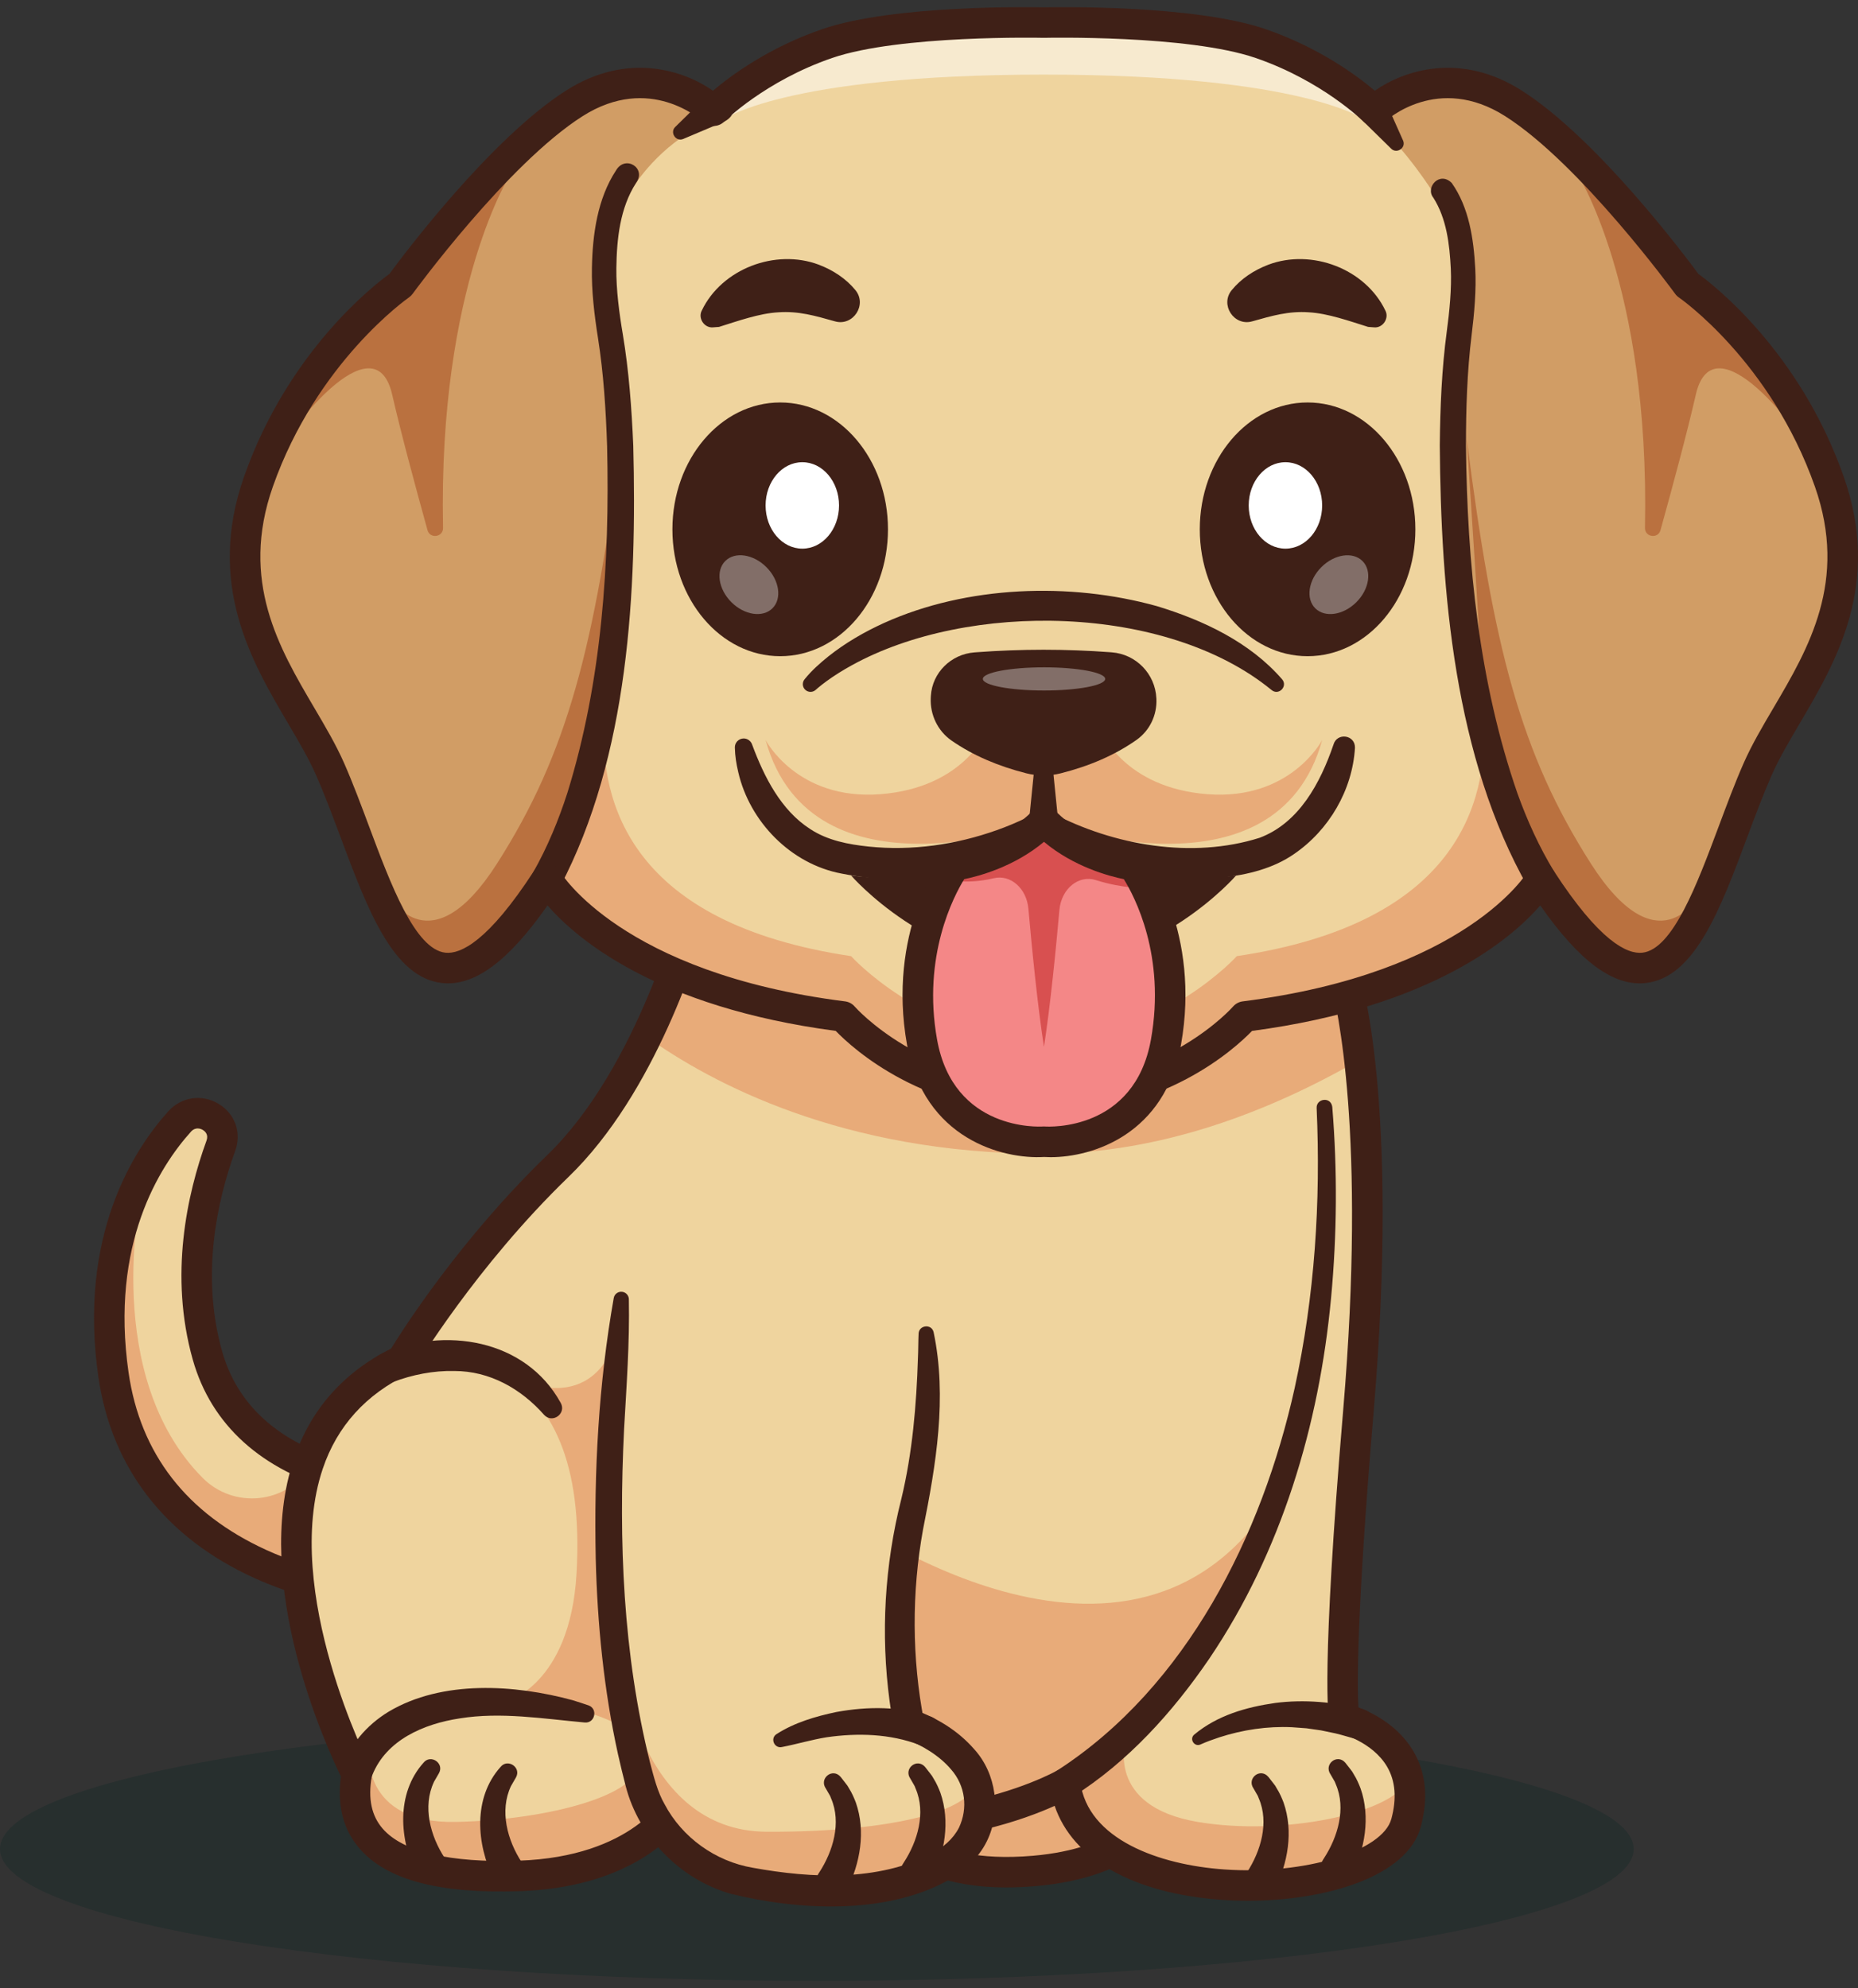 <svg width="100" height="107" viewBox="0 0 100 107" fill="none" xmlns="http://www.w3.org/2000/svg">
<rect x="0" y="0" width="100" height="107" fill="#333333" stroke="none"/>
<g opacity="0.3">
<path d="M43.963 106.613C68.243 106.613 87.926 103.438 87.926 99.521C87.926 95.605 68.243 92.43 43.963 92.43C19.683 92.43 0 95.605 0 99.521C0 103.438 19.683 106.613 43.963 106.613Z" fill="#092522"/>
</g>
<path d="M24.029 80.076L20.76 85.914C20.76 85.914 7.736 85.306 6.107 73.988C5.539 70.041 6.097 66.855 7.14 64.379C7.831 62.73 8.738 61.396 9.669 60.364C10.636 59.291 12.38 60.313 11.886 61.672C10.833 64.574 9.964 68.705 11.165 72.96C12.064 76.142 14.333 77.914 16.717 78.898C20.245 80.352 24.029 80.076 24.029 80.076Z" fill="#EFD49E"/>
<path d="M24.029 80.076L20.76 85.914C20.76 85.914 7.736 85.306 6.107 73.988C5.539 70.041 6.097 66.855 7.14 64.379C7.286 64.341 7.439 64.317 7.594 64.307C7.594 64.307 5.439 74.03 10.902 79.54C12.573 81.225 15.389 80.956 16.676 78.962C16.69 78.941 16.704 78.919 16.717 78.898C20.245 80.352 24.029 80.076 24.029 80.076Z" fill="#E8AB79"/>
<path d="M20.76 86.733C20.747 86.733 20.734 86.733 20.721 86.732C20.582 86.726 17.267 86.555 13.706 84.941C8.911 82.77 6.003 79.022 5.294 74.103C4.203 66.518 7.184 61.895 9.058 59.813C9.755 59.039 10.865 58.872 11.758 59.408C12.653 59.945 13.015 60.967 12.658 61.95C11.695 64.598 10.792 68.619 11.955 72.735C13.979 79.896 23.869 79.264 23.968 79.256C24.269 79.232 24.558 79.379 24.72 79.634C24.882 79.889 24.891 80.212 24.744 80.475L21.476 86.314C21.33 86.573 21.055 86.733 20.76 86.733ZM10.639 60.736C10.528 60.736 10.399 60.776 10.277 60.911C10.277 60.912 10.277 60.912 10.277 60.912C8.595 62.779 5.922 66.946 6.919 73.869C7.55 78.252 10.046 81.467 14.337 83.426C16.849 84.572 19.285 84.94 20.302 85.05L22.622 80.906C21.523 80.87 19.921 80.726 18.219 80.266C14.082 79.149 11.37 76.7 10.376 73.182C9.094 68.645 10.07 64.265 11.115 61.39C11.233 61.066 11.039 60.89 10.913 60.815C10.869 60.788 10.765 60.736 10.639 60.736Z" fill="#3F2017"/>
<path d="M47.209 97.022C47.209 97.022 48.124 101.347 55.669 100.699C63.215 100.051 64.13 94.802 63.272 93.539C62.415 92.277 48.524 91.076 47.209 97.022Z" fill="#E8AB79"/>
<path d="M54.173 101.587C47.419 101.587 46.447 97.383 46.406 97.192C46.382 97.077 46.383 96.959 46.408 96.845C46.939 94.442 49.203 92.792 52.953 92.073C56.854 91.325 63.005 91.686 63.951 93.079C64.546 93.954 64.487 95.505 63.805 96.939C63.084 98.452 61.079 101.059 55.74 101.517C55.186 101.564 54.664 101.587 54.173 101.587ZM48.06 97.004C48.316 97.709 49.682 100.39 55.599 99.882C60.123 99.493 61.754 97.429 62.323 96.233C62.807 95.217 62.759 94.341 62.621 94.049C61.664 93.429 55.351 92.736 51.255 94.224C49.483 94.867 48.41 95.802 48.06 97.004Z" fill="#3F2017"/>
<path d="M75.678 98.11C74.889 101.043 67.595 102.368 62.435 100.851C59.938 100.115 57.939 98.714 57.422 96.507C57.381 96.342 57.35 96.172 57.328 95.996C57.328 95.996 49.324 100.74 36.634 96.882C36.634 96.882 36.433 97.293 35.926 97.855C34.879 99.013 32.526 100.815 27.945 100.969C21.2 101.198 18.569 99.14 19.199 95.481C19.199 95.481 10.482 78.533 21.628 73.216C21.628 73.216 24.886 67.728 30.031 62.755C32.045 60.806 33.622 58.222 34.794 55.799C36.615 52.035 37.461 48.656 37.461 48.656C37.461 48.656 58.157 39.432 72.348 52.465C72.348 52.465 72.812 53.877 73.172 57.042C73.596 60.751 73.878 66.865 73.113 75.932C71.888 90.425 72.348 92.509 72.348 92.509C72.348 92.509 75.243 93.209 75.794 95.784C75.932 96.433 75.922 97.202 75.678 98.11Z" fill="#EFD49E"/>
<path d="M73.171 57.042C68.374 59.808 62.491 62.097 56.165 62.097C45.354 62.097 38.253 58.271 34.793 55.799C36.614 52.035 37.46 48.656 37.46 48.656C37.46 48.656 58.156 39.432 72.346 52.465C72.346 52.465 72.811 53.877 73.171 57.042Z" fill="#E8AB79"/>
<path d="M75.678 98.108C74.889 101.042 67.595 102.367 62.435 100.849C59.938 100.113 57.939 98.712 57.422 96.505L60.589 93.68C60.589 93.68 59.472 97.213 64.46 98.061C68.981 98.831 74.96 97.631 75.795 95.783C75.933 96.431 75.922 97.201 75.678 98.108Z" fill="#E8AB79"/>
<path d="M57.328 95.995C57.328 95.995 49.323 100.739 36.634 96.881C36.634 96.881 36.432 97.292 35.926 97.854C36.146 96.078 35.816 91.702 27.205 91.603C27.205 91.603 30.688 90.736 31.031 84.675C31.374 78.629 29.685 75.6 27.111 73.881C27.391 74.05 31.379 76.357 33.032 72.443C33.032 72.443 33.859 88.564 44.848 81.189C44.848 81.189 60.291 92.802 68.27 81.08C68.27 81.08 65.903 91.136 57.328 95.995Z" fill="#E8AB79"/>
<path d="M19.848 94.184C19.848 94.184 19.398 98.169 24.543 98.06C29.688 97.951 34.49 96.536 34.275 94.95C34.061 93.364 35.79 98.109 35.149 98.591C34.508 99.073 31.246 101.684 25.386 100.932C19.527 100.18 18.026 96.976 19.848 94.184Z" fill="#E8AB79"/>
<path d="M18.396 95.309C18.745 93.958 19.746 92.84 20.916 92.128C23.806 90.406 27.707 90.664 30.83 91.513C31.114 91.606 31.399 91.689 31.679 91.79C32.194 91.98 32.021 92.759 31.474 92.71C29.229 92.507 26.958 92.131 24.743 92.489C22.798 92.785 20.793 93.651 20.038 95.541L20.013 95.612L20.004 95.643C20.002 95.648 19.997 95.667 20.001 95.65C19.744 96.702 18.202 96.378 18.396 95.309Z" fill="#3F2017"/>
<path d="M20.501 72.88C23.906 71.384 28.281 72.055 30.18 75.51C30.495 76.085 29.736 76.633 29.29 76.158C28.04 74.741 26.353 73.789 24.451 73.791C23.333 73.765 22.187 73.99 21.144 74.388C20.15 74.751 19.552 73.347 20.501 72.88Z" fill="#3F2017"/>
<path d="M56.921 95.28C63.876 90.775 67.927 82.625 69.681 74.709C70.759 69.77 71.09 64.688 70.863 59.634C70.84 59.122 71.633 59.006 71.705 59.581C71.983 62.989 71.961 66.429 71.641 69.849C71.004 76.698 68.969 83.53 65.085 89.275C63.116 92.156 60.709 94.832 57.733 96.706C56.774 97.225 55.977 95.848 56.921 95.28Z" fill="#3F2017"/>
<path d="M64.274 93.362C65.522 92.324 67.068 91.883 68.638 91.658C70.207 91.457 71.811 91.606 73.34 91.993C74.39 92.26 74.051 93.797 72.984 93.595C72.611 93.504 72.245 93.383 71.872 93.295C71.695 93.259 71.268 93.171 71.099 93.134C70.938 93.111 70.487 93.046 70.318 93.022C70.143 93.008 69.701 92.976 69.531 92.964C68.209 92.903 66.885 93.101 65.624 93.509C65.279 93.623 64.922 93.752 64.609 93.894C64.279 94.04 63.998 93.595 64.274 93.362Z" fill="#3F2017"/>
<path d="M67.114 100.775C67.857 99.635 68.312 98.101 67.752 96.799L67.697 96.66C67.647 96.573 67.52 96.357 67.471 96.267C67.083 95.717 67.83 95.125 68.265 95.638L68.51 95.952L68.632 96.111L68.733 96.285C68.862 96.481 69 96.795 69.083 97.017C69.626 98.569 69.313 100.285 68.601 101.727C67.957 102.823 66.387 101.82 67.114 100.775Z" fill="#3F2017"/>
<path d="M71.259 100.015C72.001 98.875 72.457 97.341 71.897 96.039L71.841 95.9C71.791 95.813 71.665 95.597 71.615 95.508C71.227 94.957 71.975 94.365 72.409 94.878L72.654 95.192L72.776 95.352L72.878 95.526C73.006 95.722 73.144 96.035 73.227 96.258C73.77 97.809 73.457 99.525 72.745 100.967C72.102 102.064 70.531 101.06 71.259 100.015Z" fill="#3F2017"/>
<path d="M26.579 101.157C25.64 99.265 25.446 96.774 26.936 95.107C27.321 94.622 28.072 95.13 27.77 95.666C27.7 95.788 27.574 96.01 27.503 96.129C26.871 97.463 27.309 99.061 28.086 100.244C28.826 101.314 27.191 102.309 26.579 101.157Z" fill="#3F2017"/>
<path d="M22.434 100.929C21.496 99.037 21.302 96.546 22.791 94.878C23.176 94.394 23.928 94.902 23.625 95.438C23.556 95.559 23.43 95.781 23.359 95.9C22.727 97.235 23.164 98.832 23.942 100.016C24.681 101.085 23.046 102.081 22.434 100.929Z" fill="#3F2017"/>
<path d="M67.167 102.304C66.701 102.304 66.236 102.288 65.779 102.256C60.999 101.924 57.728 100.061 56.763 97.196C55.13 97.933 51.542 99.223 46.425 99.224C43.694 99.224 40.529 98.856 36.992 97.842C36.12 99.037 33.606 101.597 27.972 101.788C23.643 101.933 20.829 101.188 19.363 99.507C18.477 98.492 18.136 97.183 18.348 95.613C17.567 94.015 13.548 85.249 15.817 78.526C16.711 75.874 18.472 73.876 21.051 72.583C21.713 71.507 24.804 66.664 29.461 62.163C34.373 57.415 36.641 48.544 36.664 48.455C36.725 48.211 36.895 48.008 37.126 47.905C37.342 47.809 42.502 45.537 49.502 44.855C58.832 43.946 66.923 46.368 72.902 51.859C73.005 51.954 73.083 52.074 73.127 52.207C73.218 52.486 75.349 59.218 73.93 75.999C73.005 86.932 73.045 90.73 73.111 91.895C73.883 92.189 75.251 92.875 76.06 94.24C76.749 95.4 76.886 96.774 76.469 98.323C75.747 101.006 71.376 102.303 67.167 102.304ZM57.327 95.174C57.45 95.174 57.575 95.202 57.689 95.259C57.937 95.381 58.107 95.619 58.141 95.892C58.531 99.007 62.401 100.376 65.893 100.619C70.211 100.919 74.413 99.646 74.885 97.896C75.181 96.796 75.103 95.85 74.654 95.087C73.866 93.746 72.168 93.308 72.151 93.304C71.849 93.229 71.613 92.988 71.546 92.684C71.496 92.459 71.093 90.068 72.295 75.86C73.55 61.021 71.95 54.126 71.623 52.914C65.95 47.794 58.578 45.63 49.71 46.483C43.979 47.035 39.422 48.741 38.149 49.256C37.635 51.117 35.294 58.807 30.601 63.343C25.601 68.176 22.365 73.579 22.333 73.633C22.25 73.773 22.128 73.885 21.981 73.955C19.695 75.045 18.145 76.759 17.372 79.05C15.139 85.667 19.88 95.011 19.928 95.104C20.009 95.263 20.037 95.443 20.007 95.619C19.801 96.816 19.995 97.735 20.6 98.428C21.69 99.678 24.222 100.272 27.916 100.147C34.084 99.938 35.828 96.653 35.899 96.514C36.08 96.159 36.492 95.98 36.872 96.095C49.028 99.791 56.833 95.333 56.91 95.288C57.038 95.212 57.182 95.174 57.327 95.174Z" fill="#3F2017"/>
<path d="M94.599 41.402C91.769 47.834 90.054 58.293 82.938 47.319C82.938 47.319 79.677 53.11 66.988 54.711C66.988 54.711 63.28 59.046 56.365 59.12C56.306 59.122 56.244 59.122 56.183 59.122C49.151 59.122 45.38 54.711 45.38 54.711C32.689 53.11 29.43 47.319 29.43 47.319C24.928 54.261 22.587 52.627 20.76 48.86C19.698 46.672 18.81 43.766 17.769 41.402C15.986 37.351 11.424 32.999 13.911 25.925C16.397 18.851 21.542 15.334 21.542 15.334C21.542 15.334 26.687 8.246 30.916 5.56C35.148 2.874 38.406 5.96 38.406 5.96C38.406 5.96 38.516 5.85 38.73 5.659C38.861 5.545 39.033 5.399 39.245 5.231C40.233 4.443 42.058 3.19 44.522 2.344C48.352 1.03 56.183 1.216 56.183 1.216C56.183 1.216 56.185 1.216 56.189 1.216C56.458 1.21 64.084 1.053 67.844 2.344C71.675 3.658 73.962 5.96 73.962 5.96C73.962 5.96 77.22 2.874 81.449 5.56C85.681 8.246 90.826 15.334 90.826 15.334C90.826 15.334 95.97 18.851 98.457 25.925C100.944 32.999 96.382 37.351 94.599 41.402Z" fill="#EFD49E"/>
<path d="M38.406 6.532C35.832 7.39 34.232 9.849 34.232 9.849C34.232 9.849 32.402 12.02 33.318 17.852C33.965 21.981 34.153 30.959 32.502 38.739V38.745C31.822 41.946 30.829 44.946 29.43 47.32C27.098 50.915 25.345 52.211 23.944 52.1C23.872 52.094 23.798 52.085 23.728 52.071C23.709 52.068 23.69 52.064 23.671 52.058C23.637 52.051 23.603 52.043 23.569 52.035C23.524 52.024 23.482 52.009 23.439 51.994C23.261 51.937 23.092 51.852 22.924 51.748C22.888 51.725 22.852 51.702 22.818 51.676C22.778 51.651 22.74 51.621 22.7 51.589C22.636 51.541 22.573 51.49 22.509 51.432C22.479 51.407 22.45 51.379 22.42 51.352C22.399 51.331 22.375 51.309 22.354 51.288C22.231 51.167 22.113 51.036 21.994 50.892C21.968 50.86 21.943 50.828 21.918 50.794C21.879 50.748 21.841 50.699 21.805 50.648C21.773 50.606 21.742 50.561 21.712 50.519C21.502 50.224 21.301 49.893 21.108 49.537C21.076 49.48 21.044 49.421 21.012 49.359C20.927 49.198 20.843 49.033 20.76 48.861C19.698 46.673 18.81 43.767 17.769 41.403C15.986 37.352 11.424 33 13.911 25.926C16.397 18.852 21.542 15.335 21.542 15.335C21.542 15.335 24.203 11.67 27.27 8.611C28.468 7.418 29.729 6.316 30.916 5.561C35.148 2.875 38.406 5.962 38.406 5.962C38.406 5.962 38.696 5.669 39.245 5.232C39.319 5.811 39.114 6.297 38.406 6.532Z" fill="#D19D65"/>
<path d="M73.96 6.532C75.733 8.105 77.134 10.363 77.134 10.363C77.134 10.363 79.964 12.02 79.048 17.852C78.135 23.681 78.135 39.173 82.936 47.32C90.052 58.294 91.767 47.835 94.597 41.403C96.38 37.352 100.942 33 98.456 25.926C95.969 18.852 90.824 15.336 90.824 15.336C90.824 15.336 85.679 8.247 81.45 5.561C77.219 2.875 73.96 5.962 73.96 5.962C73.96 5.962 73.67 5.669 73.121 5.232C73.047 5.811 73.403 6.037 73.96 6.532Z" fill="#D19D65"/>
<path d="M79.872 38.744C80.086 43.232 78.427 49.691 66.566 51.463C66.566 51.463 62.82 55.653 56.187 56.335C49.553 55.653 45.807 51.463 45.807 51.463C33.946 49.691 32.287 43.232 32.501 38.744C31.821 41.945 30.829 44.945 29.43 47.319C29.43 47.319 32.688 53.11 45.38 54.711C45.38 54.711 49.09 59.046 56.008 59.119C56.008 59.119 56.008 59.12 56.008 59.12C56.061 59.122 56.115 59.122 56.17 59.122C56.174 59.122 56.178 59.122 56.182 59.122C56.184 59.122 56.185 59.122 56.187 59.122C56.188 59.122 56.189 59.122 56.191 59.122C56.195 59.122 56.199 59.122 56.203 59.122C56.258 59.122 56.312 59.122 56.365 59.12C56.364 59.12 56.364 59.119 56.364 59.119C63.283 59.046 66.993 54.711 66.993 54.711C79.685 53.11 82.943 47.319 82.943 47.319C81.544 44.945 80.552 41.945 79.872 38.744Z" fill="#E8AB79"/>
<path d="M41.205 39.83C41.205 39.83 42.893 43.089 47.38 42.746C51.868 42.403 53.097 39.373 53.097 39.373L55.212 40.166L56.184 41.345L55.955 44.289C55.955 44.289 43.68 48.776 41.205 39.83Z" fill="#E8AB79"/>
<path d="M71.162 39.83C71.162 39.83 69.474 43.089 64.987 42.746C60.499 42.403 59.27 39.373 59.27 39.373L57.155 40.166L56.184 41.345L56.412 44.289C56.412 44.289 68.687 48.776 71.162 39.83Z" fill="#E8AB79"/>
<path d="M33.432 23.623C33.432 23.623 32.714 34.248 32.502 38.738V38.744C31.821 41.945 30.829 44.944 29.43 47.319C27.098 50.914 25.345 52.209 23.944 52.099C23.872 52.093 23.8 52.084 23.727 52.069C23.708 52.067 23.689 52.063 23.67 52.057C23.636 52.05 23.602 52.042 23.569 52.033C23.524 52.023 23.482 52.008 23.439 51.993C23.261 51.936 23.091 51.851 22.924 51.747C22.888 51.724 22.852 51.7 22.818 51.675C22.778 51.65 22.74 51.62 22.699 51.588C22.636 51.539 22.572 51.489 22.509 51.431C22.479 51.406 22.449 51.378 22.42 51.351C22.398 51.329 22.375 51.308 22.354 51.287C22.231 51.166 22.112 51.035 21.994 50.891C21.968 50.859 21.943 50.827 21.917 50.793C21.879 50.746 21.841 50.698 21.805 50.647C21.773 50.605 21.741 50.56 21.712 50.518C21.502 50.223 21.3 49.892 21.107 49.536C21.076 49.479 21.044 49.419 21.012 49.358C20.927 49.197 20.842 49.032 20.76 48.86C20.923 48.519 21.027 48.319 21.027 48.319C21.027 48.319 23.177 52.07 26.744 46.49C30.545 40.545 32.004 34.829 33.432 23.623Z" fill="#BA713F"/>
<path d="M78.941 23.623C78.941 23.623 79.66 34.248 79.872 38.738V38.744C80.552 41.945 81.545 44.944 82.944 47.319C85.275 50.914 87.029 52.209 88.43 52.099C88.502 52.093 88.574 52.084 88.646 52.069C88.665 52.067 88.684 52.063 88.703 52.057C88.737 52.05 88.771 52.042 88.805 52.033C88.85 52.023 88.892 52.008 88.934 51.993C89.112 51.936 89.282 51.851 89.45 51.747C89.486 51.724 89.522 51.7 89.555 51.675C89.596 51.65 89.634 51.62 89.674 51.588C89.738 51.539 89.801 51.489 89.865 51.431C89.895 51.406 89.924 51.378 89.954 51.351C89.975 51.329 89.999 51.308 90.02 51.287C90.143 51.166 90.261 51.035 90.38 50.891C90.406 50.859 90.431 50.827 90.456 50.793C90.495 50.746 90.533 50.698 90.569 50.647C90.601 50.605 90.632 50.56 90.662 50.518C90.872 50.223 91.073 49.892 91.266 49.536C91.298 49.479 91.33 49.419 91.362 49.358C91.446 49.197 91.531 49.032 91.614 48.86C91.451 48.519 91.347 48.319 91.347 48.319C91.347 48.319 89.197 52.07 85.629 46.49C81.829 40.545 80.37 34.829 78.941 23.623Z" fill="#BA713F"/>
<path d="M23.845 28.412C23.855 28.912 23.143 29.018 23.009 28.536C22.364 26.211 21.568 23.259 21.111 21.252C20.255 17.481 16.225 21.939 13.91 25.926C16.397 18.852 21.542 15.335 21.542 15.335C21.542 15.335 24.202 11.67 27.27 8.611C27.443 8.993 27.543 9.247 27.543 9.247C27.543 9.247 23.576 15.305 23.845 28.412Z" fill="#BA713F"/>
<path d="M88.534 28.412C88.523 28.912 89.236 29.018 89.37 28.536C90.015 26.211 90.811 23.259 91.268 21.252C92.124 17.481 96.154 21.939 98.469 25.926C95.982 18.852 90.837 15.335 90.837 15.335C90.837 15.335 88.177 11.67 85.109 8.611C84.936 8.993 84.836 9.247 84.836 9.247C84.836 9.247 88.803 15.305 88.534 28.412Z" fill="#BA713F"/>
<path d="M74.538 5.373L75.449 7.417L75.513 7.559C75.69 7.955 75.179 8.303 74.875 8.002C74.733 7.863 73.258 6.416 73.166 6.326C72.271 5.324 73.91 4.184 74.538 5.373Z" fill="#3F2017"/>
<path d="M38.979 6.546L36.918 7.418L36.774 7.479C36.375 7.648 36.037 7.13 36.343 6.832C36.486 6.693 37.961 5.246 38.052 5.156C39.072 4.28 40.18 5.941 38.979 6.546Z" fill="#3F2017"/>
<path d="M78.135 9.849C79.067 11.169 79.311 12.852 79.399 14.433C79.464 15.592 79.347 16.887 79.203 18.044C78.96 20.018 78.9 22.011 78.9 24C78.964 30.314 79.599 36.735 81.675 42.715C82.204 44.184 82.85 45.602 83.643 46.903C83.879 47.29 83.756 47.795 83.369 48.031C82.981 48.268 82.473 48.142 82.239 47.752C78.271 40.776 77.55 31.838 77.491 23.973C77.512 21.939 77.594 19.88 77.867 17.844C78.013 16.771 78.135 15.53 78.084 14.463C78.017 13.128 77.856 11.769 77.146 10.643C76.692 10.089 77.484 9.191 78.135 9.849Z" fill="#3F2017"/>
<path d="M34.233 9.847C33.364 11.198 33.194 12.867 33.173 14.437C33.159 15.583 33.328 16.855 33.52 17.99C33.851 19.973 33.997 21.981 34.083 23.987C34.28 31.793 33.856 40.676 30.138 47.736C29.595 48.658 28.205 47.925 28.701 46.944C29.459 45.603 30.06 44.157 30.541 42.663C32.401 36.664 32.82 30.274 32.675 24.014C32.609 22.053 32.486 20.11 32.184 18.19C31.992 16.973 31.83 15.648 31.858 14.406C31.892 12.632 32.15 10.696 33.161 9.163C33.66 8.322 34.814 9.054 34.233 9.847Z" fill="#3F2017"/>
<path d="M37.772 16.713C38.845 14.47 41.733 13.372 44.064 14.245C44.851 14.544 45.543 15.008 46.038 15.613C46.687 16.401 45.919 17.568 44.948 17.299C43.86 16.992 42.973 16.733 41.893 16.809C40.858 16.866 39.715 17.279 38.699 17.595L38.383 17.619C37.908 17.668 37.551 17.13 37.772 16.713Z" fill="#3F2017"/>
<path d="M74.561 16.713C73.488 14.47 70.6 13.372 68.269 14.245C67.482 14.544 66.79 15.008 66.295 15.613C65.646 16.401 66.414 17.568 67.385 17.299C68.473 16.992 69.36 16.733 70.44 16.809C71.475 16.866 72.618 17.279 73.634 17.595L73.95 17.619C74.424 17.668 74.781 17.13 74.561 16.713Z" fill="#3F2017"/>
<g opacity="0.5">
<path d="M73.636 5.659C73.504 5.545 73.333 5.399 73.121 5.231C72.133 4.443 70.308 3.19 67.844 2.344C64.014 1.03 56.183 1.216 56.183 1.216C56.183 1.216 48.352 1.03 44.522 2.344C42.059 3.19 40.233 4.443 39.246 5.231C39.034 5.399 38.862 5.545 38.73 5.659C38.809 6.155 38.864 6.476 38.864 6.476C38.864 6.476 42.077 4.017 56.183 4.016C70.29 4.017 73.502 6.476 73.502 6.476C73.502 6.476 73.557 6.155 73.636 5.659Z" fill="white"/>
</g>
<path d="M66.526 47.125C59.846 47.998 56.176 43.039 56.168 43.028V43.027L56.167 43.028L56.167 43.027V43.028C56.159 43.039 52.488 47.998 45.809 47.125C45.809 47.125 50.004 51.977 56.167 51.977C56.167 51.977 56.167 51.977 56.167 51.977C56.167 51.977 56.167 51.977 56.168 51.977C62.33 51.977 66.526 47.125 66.526 47.125Z" fill="#3F2017"/>
<path d="M62.237 37.587C62.177 36.273 61.147 35.209 59.835 35.111L59.776 35.106C57.372 34.926 54.959 34.926 52.556 35.106L52.441 35.115C51.191 35.209 50.176 36.2 50.101 37.451C50.099 37.489 50.097 37.526 50.095 37.563C50.051 38.469 50.47 39.344 51.215 39.861C52.378 40.668 53.733 41.24 55.24 41.622C55.847 41.776 56.484 41.776 57.091 41.622C58.62 41.234 59.992 40.652 61.166 39.826C61.877 39.327 62.276 38.492 62.239 37.624C62.239 37.611 62.238 37.599 62.237 37.587Z" fill="#3F2017"/>
<g opacity="0.35">
<path d="M56.191 37.165C58.009 37.165 59.483 36.886 59.483 36.541C59.483 36.197 58.009 35.918 56.191 35.918C54.373 35.918 52.898 36.197 52.898 36.541C52.898 36.886 54.373 37.165 56.191 37.165Z" fill="white"/>
</g>
<path d="M72.926 40.25C72.79 42.525 71.531 44.677 69.647 45.967C68.51 46.754 67.15 47.076 65.798 47.235C62.556 47.594 59.247 46.946 56.354 45.465C56.156 45.36 55.976 45.263 55.758 45.13H56.609C53.224 47.092 49.124 47.788 45.282 47.016C42.561 46.502 40.347 44.227 39.734 41.56C39.63 41.116 39.561 40.703 39.551 40.234C39.545 39.972 39.753 39.754 40.016 39.747C40.243 39.742 40.428 39.895 40.489 40.1C41.13 41.819 42.032 43.611 43.609 44.624C44.545 45.239 45.659 45.45 46.756 45.565C49.077 45.806 51.454 45.464 53.654 44.679C54.206 44.485 54.745 44.256 55.27 44.004C55.439 43.921 55.623 43.826 55.76 43.749C56.033 43.596 56.355 43.607 56.609 43.75C59.939 45.504 64.164 46.242 67.796 45.092C69.923 44.29 71.066 42.132 71.767 40.084C71.953 39.408 72.944 39.544 72.926 40.25Z" fill="#3F2017"/>
<path d="M56.547 40.167L56.978 44.44C57.04 45.624 55.296 45.625 55.357 44.44L55.787 40.167C55.836 39.714 56.501 39.716 56.547 40.167Z" fill="#3F2017"/>
<path d="M68.433 37.136C62.781 32.503 52.11 32.341 45.837 35.812C45.385 36.06 44.891 36.364 44.478 36.67C44.32 36.786 44.165 36.904 44.019 37.028L43.897 37.136C43.725 37.287 43.463 37.27 43.312 37.098C43.169 36.935 43.178 36.695 43.32 36.541C43.686 36.089 44.124 35.7 44.578 35.334C45.494 34.605 46.519 34.011 47.584 33.528C52.038 31.518 57.581 31.321 62.262 32.623C64.754 33.378 67.264 34.559 68.998 36.554C69.333 36.93 68.823 37.467 68.433 37.136Z" fill="#3F2017"/>
<path d="M41.991 35.319C45.195 35.319 47.792 32.262 47.792 28.491C47.792 24.719 45.195 21.662 41.991 21.662C38.787 21.662 36.19 24.719 36.19 28.491C36.19 32.262 38.787 35.319 41.991 35.319Z" fill="#3F2017"/>
<path d="M43.182 29.53C44.273 29.53 45.158 28.489 45.158 27.204C45.158 25.919 44.273 24.877 43.182 24.877C42.09 24.877 41.205 25.919 41.205 27.204C41.205 28.489 42.09 29.53 43.182 29.53Z" fill="white"/>
<g opacity="0.35">
<path d="M41.577 32.738C42.097 32.218 41.95 31.227 41.248 30.525C40.546 29.823 39.555 29.675 39.034 30.196C38.514 30.717 38.661 31.708 39.363 32.41C40.065 33.112 41.056 33.259 41.577 32.738Z" fill="white"/>
</g>
<path d="M70.376 35.319C73.58 35.319 76.177 32.262 76.177 28.491C76.177 24.719 73.58 21.662 70.376 21.662C67.172 21.662 64.574 24.719 64.574 28.491C64.574 32.262 67.172 35.319 70.376 35.319Z" fill="#3F2017"/>
<path d="M69.184 29.53C70.275 29.53 71.16 28.489 71.16 27.204C71.16 25.919 70.275 24.877 69.184 24.877C68.092 24.877 67.207 25.919 67.207 27.204C67.207 28.489 68.092 29.53 69.184 29.53Z" fill="white"/>
<g opacity="0.35">
<path d="M73.002 32.411C73.704 31.709 73.851 30.718 73.331 30.197C72.81 29.677 71.819 29.824 71.117 30.526C70.415 31.228 70.268 32.219 70.788 32.739C71.309 33.26 72.3 33.113 73.002 32.411Z" fill="white"/>
</g>
<path d="M56.183 59.944C49.742 59.944 45.919 56.458 44.979 55.486C35.325 54.206 31.034 50.533 29.468 48.733C27.342 51.766 25.523 53.096 23.794 52.909C21.152 52.62 19.78 48.945 18.327 45.054C17.906 43.928 17.471 42.762 17.018 41.733C16.625 40.84 16.078 39.911 15.5 38.929C13.539 35.597 11.098 31.45 13.136 25.653C15.5 18.927 20.132 15.341 20.958 14.743C21.657 13.793 26.406 7.453 30.477 4.867C33.767 2.778 36.798 3.782 38.373 4.883C39.298 4.098 41.347 2.567 44.255 1.568C48.121 0.241 55.649 0.383 56.184 0.395C56.718 0.383 64.246 0.241 68.112 1.568C71.019 2.567 73.069 4.098 73.993 4.883C75.569 3.783 78.6 2.778 81.89 4.867C85.961 7.453 90.71 13.793 91.409 14.743C92.235 15.342 96.866 18.927 99.231 25.653C101.269 31.45 98.828 35.597 96.867 38.929C96.288 39.911 95.742 40.84 95.349 41.733C94.896 42.762 94.461 43.928 94.04 45.054C92.587 48.945 91.215 52.62 88.573 52.909C86.84 53.098 85.025 51.766 82.899 48.733C81.333 50.533 77.041 54.206 67.388 55.486C66.448 56.458 62.625 59.944 56.183 59.944ZM29.43 46.498C29.439 46.498 29.448 46.498 29.456 46.498C29.743 46.508 30.005 46.666 30.145 46.916C30.174 46.966 33.439 52.378 45.482 53.897C45.685 53.922 45.87 54.022 46.003 54.178C46.037 54.217 49.643 58.303 56.183 58.303C62.724 58.303 66.33 54.217 66.365 54.176C66.498 54.023 66.684 53.922 66.885 53.897C78.928 52.378 82.192 46.966 82.224 46.912C82.367 46.665 82.629 46.508 82.915 46.501C83.205 46.492 83.47 46.633 83.625 46.872C86.09 50.674 87.578 51.366 88.394 51.277C90.031 51.098 91.344 47.582 92.503 44.48C92.932 43.332 93.375 42.144 93.847 41.072C94.279 40.09 94.849 39.121 95.453 38.096C97.335 34.899 99.468 31.275 97.683 26.197C95.312 19.454 90.412 16.046 90.362 16.012C90.284 15.959 90.216 15.893 90.161 15.817C90.111 15.747 85.058 8.823 81.01 6.252C77.394 3.955 74.638 6.451 74.523 6.558C74.199 6.859 73.692 6.852 73.38 6.538C73.359 6.518 71.165 4.351 67.579 3.12C63.93 1.868 56.28 2.034 56.203 2.036C56.19 2.036 56.177 2.036 56.164 2.036C56.087 2.034 48.434 1.869 44.788 3.12C41.181 4.359 39.009 6.517 38.987 6.538C38.673 6.854 38.164 6.862 37.841 6.556C37.728 6.451 34.973 3.955 31.357 6.252C27.309 8.823 22.256 15.747 22.206 15.817C22.15 15.893 22.082 15.959 22.005 16.012C21.956 16.046 17.045 19.481 14.684 26.197C12.899 31.275 15.032 34.899 16.914 38.096C17.518 39.122 18.088 40.09 18.52 41.072C18.992 42.144 19.435 43.332 19.864 44.48C21.022 47.582 22.335 51.098 23.973 51.277C24.787 51.365 26.276 50.675 28.742 46.872C28.893 46.639 29.153 46.498 29.43 46.498Z" fill="#3F2017"/>
<path d="M62.753 56.099C61.719 61.854 56.189 61.45 56.189 61.45C56.189 61.45 50.659 61.854 49.627 56.099C49.148 53.428 49.495 51.188 50.005 49.551C50.596 47.659 51.404 46.575 51.404 46.575C51.404 46.575 54.259 46.194 56.188 44.19L56.189 44.191C58.118 46.194 60.974 46.575 60.974 46.575C60.974 46.575 63.785 50.342 62.753 56.099Z" fill="#F48787"/>
<path d="M60.971 46.575C60.971 46.575 58.116 46.194 56.187 44.19C54.258 46.194 51.404 46.575 51.404 46.575C51.404 46.575 51.167 46.934 50.926 47.353C50.926 47.353 52.073 47.612 53.477 47.271C54.383 47.051 55.252 47.805 55.35 48.914C55.536 51.017 55.839 54.103 56.186 56.334V56.354C56.529 54.148 56.832 51.085 57.018 48.984C57.121 47.831 58.052 47.075 58.982 47.37C60.438 47.831 61.684 47.812 61.684 47.812C61.638 47.712 60.971 46.575 60.971 46.575Z" fill="#D85050"/>
<path d="M56.548 62.283C56.423 62.283 56.304 62.279 56.19 62.272C54.002 62.404 49.731 61.324 48.819 56.242C47.735 50.206 50.623 46.248 50.747 46.083C50.879 45.906 51.077 45.789 51.296 45.76C51.32 45.757 53.899 45.384 55.597 43.621C55.751 43.46 55.965 43.369 56.188 43.369C56.411 43.369 56.624 43.46 56.779 43.621C58.49 45.398 61.057 45.757 61.083 45.76C61.302 45.789 61.5 45.906 61.633 46.083C61.756 46.248 64.644 50.206 63.56 56.242C62.696 61.058 58.813 62.283 56.548 62.283ZM56.19 60.629C56.21 60.629 56.23 60.63 56.249 60.632C56.442 60.644 61.059 60.89 61.945 55.952C62.757 51.429 61.047 48.22 60.486 47.32C59.687 47.157 57.788 46.651 56.188 45.31C54.59 46.649 52.695 47.156 51.895 47.319C51.338 48.223 49.627 51.456 50.434 55.952C51.32 60.89 55.937 60.644 56.133 60.631C56.151 60.63 56.171 60.629 56.19 60.629Z" fill="#3F2017"/>
<path d="M52.667 98.167C51.866 101.336 46.312 102.752 40.073 101.516C37.209 100.95 34.916 98.815 34.134 96.004C33.756 94.648 33.368 92.988 33.05 90.989C32.277 86.13 31.904 79.268 33.031 69.867C33.031 69.867 35.433 65.241 41.663 66.555C47.894 67.87 50.238 71.7 50.238 71.7C50.238 71.7 50.98 75.245 49.399 81.532C47.904 87.466 48.924 92.795 48.924 92.795C48.924 92.795 51.485 93.592 52.445 95.566C52.79 96.276 52.928 97.136 52.667 98.167Z" fill="#EFD49E"/>
<path d="M52.668 98.164C51.867 101.334 46.313 102.75 40.074 101.514C37.21 100.948 34.916 98.813 34.134 96.002C33.757 94.645 33.369 92.986 33.051 90.987C33.244 90.041 33.375 89.42 33.375 89.42C33.375 89.42 34.346 98.561 41.263 98.59C48.18 98.622 52.7 97.365 52.441 95.765C52.426 95.669 52.428 95.603 52.445 95.563C52.791 96.273 52.929 97.134 52.668 98.164Z" fill="#E8AB79"/>
<path d="M50.247 71.696C50.987 75.211 50.377 78.845 49.679 82.318C49.065 85.716 49.075 89.25 49.73 92.638L49.168 92.008C50.423 92.462 51.548 93.132 52.44 94.155C53.629 95.47 53.895 97.502 53.119 99.09C52.672 100.017 51.84 100.748 50.983 101.231C47.596 103.071 42.94 102.823 39.315 101.926C36.597 101.145 34.386 98.875 33.678 96.142C33.564 95.713 33.357 94.849 33.261 94.416C32.5 90.96 32.151 87.419 32.063 83.891C31.966 79.192 32.215 74.484 33.032 69.864C33.071 69.641 33.284 69.492 33.507 69.532C33.704 69.567 33.843 69.736 33.846 69.928C33.891 72.283 33.719 74.598 33.589 76.917C33.292 82.935 33.525 89.031 34.991 94.888C35.183 95.614 35.389 96.454 35.768 97.106C36.716 98.905 38.512 100.189 40.522 100.529C43.702 101.107 47.245 101.263 50.139 99.781C50.771 99.421 51.296 98.986 51.614 98.368C52.105 97.324 51.958 96.11 51.19 95.238C50.563 94.491 49.603 93.917 48.68 93.576C48.358 93.518 48.155 93.249 48.118 92.946C48.018 92.47 47.944 92.037 47.88 91.566C47.394 87.945 47.609 84.235 48.509 80.683C49.109 78.193 49.325 75.627 49.405 73.076C49.423 72.757 49.423 72.094 49.441 71.769C49.466 71.32 50.134 71.236 50.247 71.696Z" fill="#3F2017"/>
<path d="M49.497 93.921C47.912 93.311 46.147 93.264 44.476 93.507C43.676 93.638 42.896 93.872 42.099 94.028C41.675 94.135 41.429 93.557 41.802 93.33C42.761 92.714 43.894 92.382 45.002 92.148C46.697 91.835 48.507 91.824 50.15 92.415C51.157 92.869 50.519 94.345 49.497 93.921Z" fill="#3F2017"/>
<path d="M44.095 100.777C44.837 99.637 45.293 98.103 44.733 96.801L44.678 96.662C44.627 96.575 44.501 96.359 44.451 96.269C44.063 95.719 44.811 95.127 45.245 95.639L45.49 95.954L45.612 96.113L45.714 96.287C45.842 96.483 45.98 96.797 46.063 97.019C46.606 98.571 46.293 100.287 45.581 101.729C44.938 102.825 43.367 101.822 44.095 100.777Z" fill="#3F2017"/>
<path d="M48.643 100.246C49.386 99.106 49.842 97.571 49.281 96.269L49.226 96.13C49.176 96.044 49.05 95.827 49 95.738C48.612 95.188 49.36 94.596 49.794 95.108L50.039 95.423L50.161 95.582L50.263 95.756C50.391 95.952 50.529 96.266 50.612 96.488C51.155 98.04 50.842 99.755 50.13 101.198C49.487 102.294 47.916 101.291 48.643 100.246Z" fill="#3F2017"/>
</svg>
